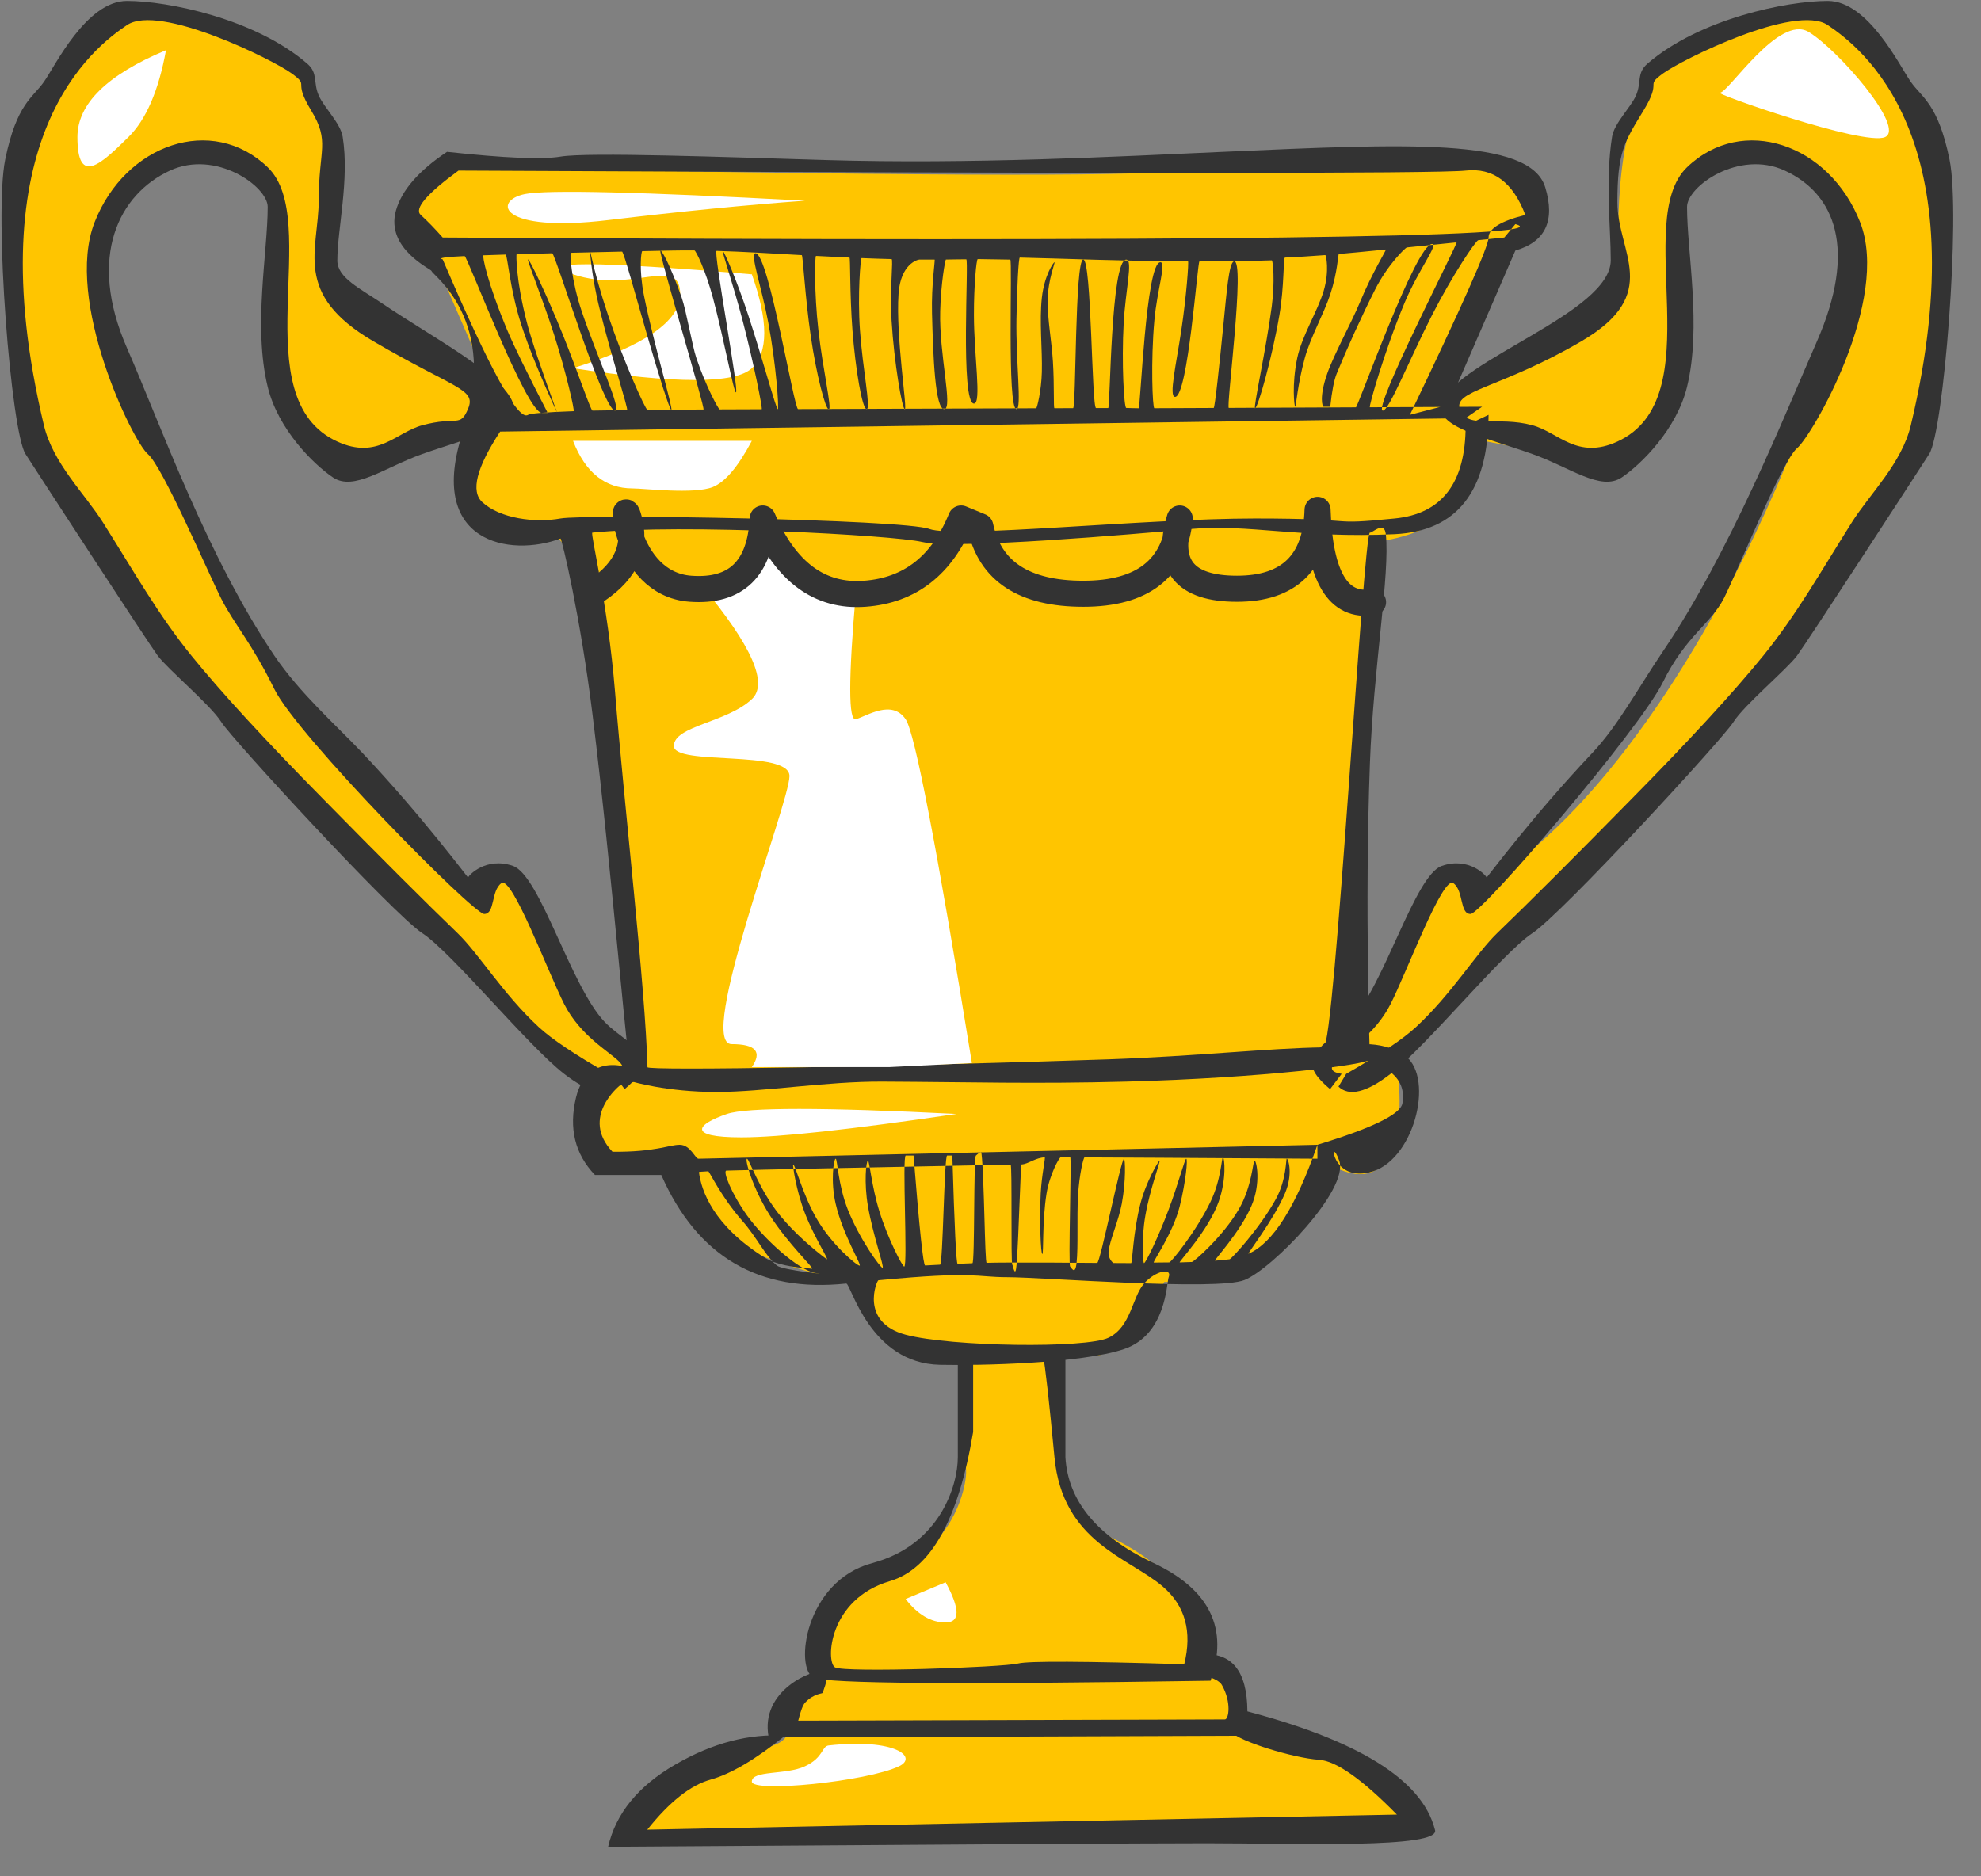 <?xml version="1.0" encoding="UTF-8"?>
<svg width="38px" height="36px" viewBox="0 0 38 36" version="1.1" xmlns="http://www.w3.org/2000/svg" xmlns:xlink="http://www.w3.org/1999/xlink">
    <rect x="0" y="0" width="38" height="36" fill="#808080" stroke="none"/>
    <!-- Generator: Sketch 52.2 (67145) - http://www.bohemiancoding.com/sketch -->
    <title>icon3</title>
    <desc>Created with Sketch.</desc>
    <g id="Page-1" stroke="none" stroke-width="1" fill="none" fill-rule="evenodd">
        <g id="书城" transform="translate(-1281, -863)">
            <g id="男频推荐" transform="translate(365, 780)">
                <g id="推荐榜" transform="translate(906, 66)">
                    <g id="icon3" transform="translate(10, 17)">
                        <g id="Group-39" transform="translate(0.191, 0.128)" fill="#FFC500">
                            <path d="M11.229,20.822 C5.766,15.413 2.915,12.494 2.674,12.066 C2.432,11.638 1.645,10.248 0.312,7.894 C-0.004,5.201 -0.056,3.596 0.155,3.081 C0.471,2.308 1.604,-0.079 2.252,0.055 C2.9,0.189 5.227,0.427 5.785,1.786 C6.342,3.145 6.099,5.07 6.22,5.263 C6.342,5.456 9.526,7.317 9.678,7.83 C9.83,8.344 7.701,8.344 6.96,8.793 C6.22,9.242 4.823,7.14 5.072,5.507 C5.322,3.875 5.278,3.338 4.099,3.081 C2.919,2.823 1.797,2.83 1.797,4.752 C1.797,6.675 4.8,14.437 8.781,16.855 C8.826,16.874 9.289,16.445 9.462,16.562 C11.043,19.908 12.278,20.126 11.86,20.474 C11.582,20.706 11.371,20.822 11.229,20.822 Z" id="Path-85"></path>
                            <path d="M36.281,20.837 C30.819,15.427 27.967,12.509 27.726,12.081 C27.485,11.653 26.698,10.262 25.364,7.909 C25.049,5.215 24.996,3.61 25.207,3.095 C25.523,2.322 26.656,-0.065 27.304,0.07 C27.953,0.204 30.28,0.442 30.837,1.8 C31.394,3.159 31.151,5.085 31.273,5.277 C31.394,5.47 34.578,7.331 34.73,7.845 C34.882,8.358 32.753,8.358 32.013,8.807 C31.273,9.257 29.875,7.154 30.125,5.522 C30.374,3.889 30.33,3.352 29.151,3.095 C27.972,2.838 26.85,2.844 26.85,4.767 C26.85,6.689 29.853,14.451 33.833,16.869 C33.878,16.889 34.341,16.459 34.514,16.576 C36.095,19.923 37.33,20.14 36.912,20.489 C36.634,20.721 36.423,20.837 36.281,20.837 Z" id="Path-85" transform="translate(31.037, 10.451) scale(-1, 1) translate(-31.037, -10.451) "></path>
                            <path d="M8.499,3.081 C7.981,3.361 7.722,3.601 7.722,3.802 C7.722,4.002 7.852,4.326 8.111,4.774 L9.355,7.638 L8.696,9.654 L9.886,10.205 L10.522,10.205 L10.933,10.654 C11.4,12.98 11.634,14.436 11.634,15.022 C11.634,15.608 11.737,17.377 11.942,20.328 C11.387,20.376 11.11,20.541 11.11,20.822 C11.11,21.244 11.11,22.056 11.11,22.056 C11.11,22.056 11.588,22.128 12.543,22.271 C12.756,22.828 13.093,23.255 13.554,23.555 C14.246,24.004 15.859,24.467 16.286,24.467 C16.713,24.467 16.461,25.48 16.818,25.48 C17.174,25.48 17.373,25.872 18.149,25.872 C18.242,25.872 18.198,27.992 18.313,27.996 C18.393,27.999 18.334,28.797 17.791,29.405 C17.304,29.95 16.324,30.312 16.426,30.306 C16.498,30.301 14.864,31.629 15.64,31.899 C15.721,31.927 15.046,32.171 14.809,32.541 C14.673,32.754 15.127,33.029 14.809,33.276 C14.574,33.458 13.789,33.495 13.215,33.822 C12.871,34.018 12.344,34.443 11.634,35.097 C16.192,35.195 18.697,35.241 19.149,35.236 C19.676,35.231 22.318,35.167 27.076,35.044 C26.833,34.446 26.54,34.046 26.196,33.842 C25.599,33.488 23.922,33.113 23.699,32.936 C23.3,32.618 23.539,32.157 23.362,32.021 C22.789,31.582 22.695,31.769 22.753,31.722 C23.172,31.389 22.665,30.104 21.137,29.378 C20.277,28.97 20.054,27.574 20.123,27.503 C20.397,27.216 19.998,26.242 20.123,25.872 C20.209,25.615 20.843,25.901 20.904,25.872 C21.144,25.76 21.558,25.291 22.146,24.467 C23.195,24.503 23.84,24.349 24.081,24.004 C24.323,23.66 24.769,23.082 25.421,22.271 C25.892,22.497 26.233,22.426 26.443,22.056 C26.653,21.686 26.708,21.11 26.608,20.328 L25.421,19.33 L26.196,10.269 C27.372,10.117 28.015,9.536 28.125,8.524 C28.235,7.513 27.967,7.199 27.32,7.582 C28.034,5.651 28.531,4.6 28.809,4.429 C29.226,4.172 29.413,3.286 28.527,3.081 C27.641,2.875 23.726,2.959 22.432,3.145 C21.569,3.269 16.925,3.247 8.499,3.081 Z" id="Path-86"></path>
                        </g>
                        <g id="Group-40">
                            <path d="M11.982,20.896 L11.76,20.603 C11.965,20.573 12.002,20.493 11.871,20.363 C11.675,20.168 11.13,19.872 10.821,19.262 C10.511,18.652 9.822,16.796 9.618,16.944 C9.414,17.092 9.5,17.536 9.288,17.536 C9.076,17.536 5.706,14.12 5.263,13.222 C4.821,12.323 4.498,11.985 4.245,11.489 C3.992,10.992 3.12,8.949 2.835,8.711 C2.549,8.472 1.226,5.766 1.815,4.263 C2.405,2.76 4.073,2.188 5.135,3.209 C6.196,4.231 4.649,7.638 6.471,8.472 C7.245,8.827 7.601,8.293 8.1,8.159 C8.775,7.977 8.824,8.215 8.98,7.839 C9.137,7.462 8.728,7.462 7.164,6.549 C5.6,5.636 6.114,4.799 6.114,3.831 C6.114,2.864 6.335,2.722 5.968,2.118 C5.6,1.514 5.954,1.674 5.6,1.412 C5.245,1.15 3.056,0.063 2.436,0.481 C1.815,0.899 -0.483,2.614 0.842,8.159 C1.018,8.895 1.625,9.469 1.978,10.029 C2.58,10.985 3.04,11.801 3.672,12.58 C4.243,13.284 5.089,14.204 6.21,15.34 C7.291,16.441 8.147,17.296 8.777,17.904 C9.184,18.296 9.648,19.07 10.332,19.704 C10.584,19.937 11.031,20.237 11.673,20.603 L11.821,20.848 C11.617,21.043 11.283,20.961 10.821,20.603 C10.126,20.065 8.662,18.271 8.1,17.904 C7.539,17.536 4.444,14.174 4.245,13.853 C4.045,13.532 3.215,12.837 3.025,12.58 C2.835,12.323 0.766,9.142 0.489,8.711 C0.213,8.28 -0.119,4.13 0.1,3.06 C0.319,1.99 0.629,1.875 0.842,1.571 C1.056,1.268 1.655,0.018 2.436,0.018 C3.217,0.018 4.895,0.357 5.895,1.223 C6.105,1.405 6.003,1.578 6.114,1.832 C6.213,2.06 6.532,2.364 6.573,2.624 C6.706,3.456 6.471,4.392 6.471,4.999 C6.471,5.331 6.902,5.53 7.361,5.841 C8.296,6.474 9.65,7.184 9.84,7.734 C9.996,8.187 8.998,8.391 8.1,8.711 C7.377,8.968 6.789,9.431 6.387,9.16 C6.013,8.909 5.333,8.236 5.135,7.422 C4.853,6.268 5.135,4.837 5.135,3.969 C5.135,3.578 4.141,2.866 3.26,3.273 C2.286,3.723 1.665,4.918 2.436,6.678 C3.082,8.153 3.974,10.674 5.263,12.58 C5.754,13.305 6.459,13.925 6.952,14.446 C8.1,15.661 8.98,16.85 8.98,16.837 C8.98,16.804 9.318,16.432 9.84,16.614 C10.361,16.797 10.938,18.908 11.596,19.604 C11.873,19.897 12.214,20.005 12.316,20.363 C12.355,20.502 12.244,20.679 11.982,20.896 Z" id="Path-78" fill="#333333"></path>
                            <path d="M37.126,20.896 L36.904,20.603 C37.109,20.573 37.146,20.493 37.015,20.363 C36.819,20.168 36.274,19.872 35.965,19.262 C35.655,18.652 34.966,16.796 34.762,16.944 C34.558,17.092 34.644,17.536 34.432,17.536 C34.22,17.536 31.186,13.992 30.744,13.093 C30.301,12.195 29.824,11.974 29.571,11.477 C29.318,10.981 28.455,8.839 28.169,8.6 C27.883,8.362 26.37,5.766 26.959,4.263 C27.549,2.76 29.217,2.188 30.279,3.209 C31.34,4.231 29.793,7.638 31.615,8.472 C32.389,8.827 32.746,8.293 33.245,8.159 C33.919,7.977 34.475,8.242 34.632,7.865 C34.788,7.488 33.872,7.462 32.308,6.549 C30.744,5.636 31.615,4.85 31.615,3.882 C31.615,2.914 31.48,2.722 31.112,2.118 C30.744,1.514 31.098,1.674 30.744,1.412 C30.389,1.15 28.201,0.063 27.58,0.481 C26.959,0.899 24.661,2.614 25.986,8.159 C26.162,8.895 26.769,9.469 27.122,10.029 C27.724,10.985 28.184,11.801 28.816,12.58 C29.388,13.284 30.233,14.204 31.354,15.34 C32.435,16.441 33.291,17.296 33.922,17.904 C34.328,18.296 34.792,19.07 35.477,19.704 C35.728,19.937 36.175,20.237 36.817,20.603 L36.965,20.848 C36.761,21.043 36.427,20.961 35.965,20.603 C35.27,20.065 33.806,18.271 33.245,17.904 C32.683,17.536 29.588,14.174 29.389,13.853 C29.189,13.532 28.359,12.837 28.169,12.58 C27.979,12.323 25.91,9.142 25.634,8.711 C25.357,8.28 25.025,4.13 25.244,3.06 C25.463,1.99 25.773,1.875 25.986,1.571 C26.2,1.268 26.799,0.018 27.58,0.018 C28.361,0.018 30.039,0.357 31.04,1.223 C31.249,1.405 31.148,1.578 31.258,1.832 C31.357,2.06 31.676,2.364 31.717,2.624 C31.85,3.456 31.742,4.385 31.742,4.993 C31.742,6.001 34.702,6.915 34.984,7.734 C35.14,8.187 34.142,8.391 33.245,8.711 C32.521,8.968 31.934,9.431 31.531,9.16 C31.158,8.909 30.477,8.236 30.279,7.422 C29.997,6.268 30.279,4.837 30.279,3.969 C30.279,3.578 29.286,2.866 28.404,3.273 C27.43,3.723 27.017,4.79 27.787,6.549 C28.434,8.025 29.454,10.596 30.744,12.502 C31.234,13.227 31.604,13.925 32.096,14.446 C33.245,15.661 34.124,16.85 34.124,16.837 C34.124,16.804 34.463,16.432 34.984,16.614 C35.505,16.797 36.082,18.908 36.74,19.604 C37.017,19.897 37.358,20.005 37.46,20.363 C37.499,20.502 37.388,20.679 37.126,20.896 Z" id="Path-78" fill="#333333" transform="translate(31.32, 10.484) scale(-1, 1) translate(-31.32, -10.484) "></path>
                            <path d="M10.992,5.263 C12.133,5.648 13.047,4.878 13.047,5.648 C13.047,6.162 12.362,6.634 10.992,7.064 C12.96,7.367 14.104,7.367 14.422,7.064 C14.74,6.762 14.74,6.162 14.422,5.263 C11.374,5.006 10.23,5.006 10.992,5.263 Z" id="Path-92" fill="#FFFFFF"></path>
                            <path d="M8.575,2.913 C9.676,3.033 10.401,3.064 10.751,3.005 C11.276,2.916 13.925,3.015 15.847,3.071 C18.631,3.154 21.413,3.004 23.467,2.913 C26.939,2.76 29.347,2.631 29.641,3.594 C29.836,4.236 29.645,4.64 29.068,4.807 L27.784,7.766 L27.045,7.959 C28.051,5.862 28.554,4.728 28.554,4.557 C28.554,4.386 28.789,4.241 29.259,4.124 C29.022,3.497 28.64,3.214 28.114,3.273 C27.587,3.333 21.148,3.333 8.795,3.273 C8.182,3.722 7.941,4.006 8.071,4.124 C8.2,4.241 8.341,4.386 8.492,4.557 C15.754,4.6 21.118,4.6 24.583,4.557 C28.048,4.514 29.543,4.428 29.068,4.3 L28.856,4.557 C28.617,4.581 28.451,4.598 28.357,4.608 C28.309,4.613 27.856,5.289 27.471,6.043 C27.03,6.91 26.648,7.871 26.528,7.878 C26.303,7.893 27.982,4.646 27.94,4.65 C27.484,4.697 27.167,4.729 26.988,4.747 C26.959,4.75 26.618,5.079 26.378,5.554 C26.122,6.059 25.832,6.699 25.641,7.168 C25.59,7.292 25.549,7.504 25.517,7.804 C25.439,7.803 25.397,7.803 25.39,7.804 C25.368,7.806 25.299,7.627 25.459,7.168 C25.587,6.801 25.923,6.193 26.084,5.805 C26.319,5.235 26.603,4.785 26.583,4.787 C26.161,4.829 25.861,4.858 25.682,4.873 C25.666,4.874 25.662,5.206 25.517,5.648 C25.394,6.022 25.136,6.474 25.029,6.868 C24.889,7.38 24.861,7.802 24.845,7.804 C24.828,7.805 24.776,7.38 24.884,6.868 C24.973,6.444 25.275,5.97 25.39,5.584 C25.507,5.192 25.435,4.893 25.423,4.894 C25.123,4.916 24.865,4.933 24.648,4.942 C24.614,4.944 24.637,5.486 24.542,6.043 C24.4,6.874 24.127,7.832 24.075,7.833 C24.035,7.835 24.285,6.715 24.395,5.879 C24.459,5.396 24.418,4.994 24.395,4.995 C23.921,5.01 23.456,5.016 23.008,5.016 C22.97,5.016 22.789,7.615 22.54,7.615 C22.416,7.615 22.563,6.987 22.66,6.337 C22.758,5.687 22.806,5.015 22.789,5.015 C21.547,5.01 20.434,4.962 19.562,4.942 C19.538,4.942 19.508,5.526 19.498,6.117 C19.484,6.924 19.604,7.849 19.498,7.849 C19.313,7.849 19.424,4.982 19.379,4.981 C19.156,4.976 18.948,4.973 18.755,4.971 C18.73,4.971 18.681,5.467 18.682,6.043 C18.682,6.822 18.834,7.747 18.682,7.743 C18.417,7.734 18.588,4.975 18.535,4.975 C18.467,4.976 18.401,4.976 18.337,4.977 C18.273,4.978 18.209,4.979 18.145,4.98 C18.131,4.98 18.049,5.432 18.035,5.968 C18.012,6.8 18.286,7.849 18.112,7.849 C17.937,7.849 17.899,6.838 17.878,6.011 C17.864,5.462 17.942,4.981 17.928,4.981 C17.83,4.981 17.734,4.981 17.639,4.98 C17.6,4.98 17.275,5.066 17.236,5.636 C17.18,6.456 17.41,7.853 17.356,7.852 C17.306,7.851 17.15,6.955 17.102,6.15 C17.066,5.544 17.139,4.972 17.102,4.971 C16.906,4.966 16.715,4.96 16.527,4.952 C16.508,4.951 16.447,5.643 16.496,6.337 C16.549,7.09 16.71,7.849 16.624,7.849 C16.539,7.849 16.41,7.087 16.352,6.337 C16.298,5.635 16.314,4.943 16.295,4.942 C16.076,4.932 15.863,4.921 15.653,4.91 C15.63,4.909 15.616,5.61 15.699,6.337 C15.783,7.083 15.964,7.855 15.898,7.855 C15.834,7.855 15.659,7.183 15.553,6.454 C15.443,5.703 15.402,4.896 15.38,4.895 C14.804,4.862 14.263,4.829 13.746,4.813 C13.676,4.811 14.186,7.53 14.117,7.528 C14.073,7.527 13.886,6.498 13.675,5.712 C13.536,5.193 13.349,4.805 13.32,4.804 C13.171,4.803 13.023,4.804 12.877,4.807 C12.685,4.81 12.5,4.814 12.321,4.818 C12.297,4.819 12.255,5.18 12.352,5.668 C12.532,6.568 12.92,7.863 12.877,7.864 C12.845,7.864 12.639,7.21 12.42,6.454 C12.198,5.69 11.963,4.826 11.932,4.827 C11.578,4.835 11.251,4.842 10.95,4.85 C10.924,4.85 10.96,5.383 11.157,5.968 C11.449,6.839 11.935,7.878 11.798,7.878 C11.569,7.878 10.649,4.857 10.593,4.859 C10.345,4.865 10.117,4.872 9.909,4.878 C9.903,4.878 9.889,5.347 10.108,6.192 C10.188,6.502 10.381,7.078 10.688,7.922 C10.376,7.246 10.147,6.684 10.001,6.235 C9.781,5.562 9.734,4.883 9.699,4.884 C9.544,4.889 9.402,4.894 9.274,4.898 C9.247,4.899 9.341,5.404 9.731,6.337 C9.853,6.629 10.111,7.157 10.506,7.922 C10.459,7.922 10.422,7.922 10.396,7.922 C10.095,7.922 8.964,4.91 8.912,4.913 C8.538,4.929 8.398,4.951 8.492,4.977 C9.397,7.093 9.942,8.087 10.13,7.959 C10.169,7.932 10.459,7.909 11.003,7.889 C11.028,7.888 10.86,7.145 10.627,6.416 C10.395,5.69 10.099,4.978 10.13,4.977 C10.16,4.976 10.497,5.679 10.794,6.416 C11.082,7.131 11.331,7.879 11.365,7.878 C11.519,7.875 11.74,7.871 12.028,7.868 C12.061,7.867 11.725,6.832 11.512,5.968 C11.408,5.549 11.343,5.162 11.317,4.807 C11.404,5.203 11.519,5.615 11.663,6.043 C11.949,6.899 12.379,7.864 12.42,7.864 C12.643,7.862 13.001,7.86 13.494,7.857 C13.538,7.857 12.618,4.807 12.668,4.807 C12.692,4.806 12.831,5.019 13.077,5.712 C13.164,5.959 13.277,6.629 13.357,6.868 C13.543,7.42 13.783,7.856 13.805,7.855 C13.988,7.855 14.257,7.853 14.611,7.852 C14.634,7.852 14.457,6.96 14.245,6.15 C14.063,5.449 13.841,4.813 13.864,4.813 C13.887,4.813 14.134,5.378 14.352,6.043 C14.627,6.878 14.886,7.851 14.92,7.851 C14.947,7.851 14.887,6.983 14.738,6.192 C14.606,5.489 14.376,4.85 14.495,4.859 C14.746,4.878 15.231,7.85 15.309,7.849 C15.869,7.847 17.391,7.842 19.876,7.833 C19.892,7.833 19.976,7.5 19.985,7.136 C19.996,6.692 19.935,6.168 19.985,5.712 C20.032,5.288 20.207,5.032 20.227,5.032 C20.246,5.032 20.103,5.358 20.097,5.755 C20.091,6.126 20.173,6.542 20.197,6.932 C20.227,7.413 20.204,7.832 20.227,7.832 C20.329,7.832 20.448,7.831 20.584,7.831 C20.644,7.831 20.617,4.988 20.779,4.98 C20.94,4.971 20.94,7.83 21.025,7.829 C21.09,7.829 21.168,7.829 21.258,7.829 C21.298,7.829 21.306,4.981 21.604,4.981 C21.737,4.981 21.59,5.565 21.555,6.192 C21.512,6.971 21.562,7.828 21.604,7.827 C21.663,7.827 21.754,7.834 21.841,7.833 C21.878,7.833 21.981,5.032 22.258,5.032 C22.379,5.032 22.197,5.548 22.143,6.15 C22.073,6.926 22.107,7.832 22.143,7.832 C22.341,7.831 22.72,7.83 23.281,7.827 C23.304,7.827 23.391,6.999 23.467,6.235 C23.529,5.617 23.572,5.035 23.671,5.015 C23.893,4.971 23.516,7.826 23.571,7.826 C23.933,7.824 24.746,7.821 26.009,7.815 C26.049,7.815 27.158,4.681 27.471,4.681 C27.6,4.681 27.207,5.181 26.945,5.805 C26.57,6.698 26.248,7.814 26.278,7.814 C26.594,7.812 27.312,7.809 28.43,7.804 L28.114,8.023 L9.594,8.28 C9.139,8.975 9.025,9.427 9.253,9.636 C9.594,9.948 10.259,10.037 10.751,9.948 C11.243,9.86 17.339,9.964 17.827,10.149 C18.315,10.333 21.946,9.948 24.075,9.948 C26.204,9.948 25.391,10.082 26.753,9.948 C27.66,9.859 28.114,9.265 28.114,8.167 L28.554,7.959 C28.546,9.429 27.946,10.192 26.753,10.249 C24.963,10.333 23.934,10.049 22.846,10.149 C21.759,10.249 18.312,10.546 17.687,10.398 C17.146,10.269 13.079,10.044 11.363,10.219 C11.316,10.224 11.658,11.551 11.798,13.278 C11.97,15.412 12.382,18.976 12.42,20.476 C12.421,20.548 17.257,20.463 21.258,20.325 C22.948,20.266 24.319,20.111 25.39,20.095 C25.603,20.092 26.154,10.203 26.278,10.219 C26.329,10.226 26.554,9.985 26.583,10.249 C26.666,11.009 26.345,12.817 26.278,14.642 C26.175,17.418 26.279,20.32 26.278,20.325 C26.253,20.427 24.206,20.684 21.604,20.752 C19.808,20.799 18.647,20.76 16.923,20.752 C15.843,20.747 14.657,20.95 13.746,20.951 C12.786,20.952 12.129,20.751 12.126,20.752 C12.06,20.764 11.743,16.757 11.365,13.703 C11.137,11.854 10.776,10.324 10.751,10.333 C9.789,10.695 8.168,10.424 8.881,8.28 C9.594,6.135 8.278,5.27 8.278,5.199 C8.278,5.166 7.393,4.771 7.594,4.044 C7.702,3.654 8.029,3.277 8.575,2.913 Z" id="Path-79" fill="#333333"></path>
                            <path d="M13.468,11.245 C14.422,12.392 14.74,13.115 14.422,13.414 C13.945,13.863 12.926,13.928 12.926,14.313 C12.926,14.698 15.144,14.377 15.144,14.89 C15.144,15.404 13.345,20.033 14.035,20.033 C14.495,20.033 14.624,20.18 14.422,20.473 C15.357,20.473 16.239,20.473 17.066,20.473 L18.643,20.396 C17.972,16.255 17.549,14.056 17.372,13.799 C17.108,13.414 16.634,13.735 16.418,13.799 C16.273,13.842 16.273,13.031 16.418,11.366 C15.658,11.329 15.094,10.962 14.725,10.265 C14.489,9.819 14.576,10.523 14.299,10.914 C14.194,11.062 13.917,11.172 13.468,11.245 Z" id="Path-91" fill="#FFFFFF"></path>
                            <path d="M11.887,20.829 C11.887,20.829 12.34,20.766 12.232,20.603 C12.124,20.44 11.261,20.173 11.049,21.058 C10.907,21.648 11.028,22.143 11.413,22.544 L12.685,22.544 C13.376,24.111 14.559,24.805 16.232,24.627 C16.322,24.617 16.672,26.158 18.032,26.186 C18.805,26.203 20.748,26.16 21.561,25.884 C22.375,25.609 22.375,24.618 22.418,24.505 C22.49,24.319 22.167,24.376 21.945,24.627 C21.715,24.888 21.698,25.457 21.265,25.666 C20.832,25.876 18.241,25.84 17.374,25.609 C16.482,25.371 16.818,24.567 16.85,24.564 C18.731,24.384 18.705,24.505 19.324,24.505 C20.004,24.505 23.34,24.774 23.873,24.559 C24.406,24.344 25.886,22.823 25.689,22.269 C25.491,21.715 25.52,22.735 26.338,22.473 C27.156,22.211 27.539,20.591 26.902,20.219 C26.477,19.971 25.956,19.971 25.339,20.219 C26.476,20.288 26.997,20.604 26.902,21.168 C26.866,21.379 26.322,21.644 25.271,21.964 C24.858,23.154 24.417,23.851 23.95,24.054 C23.909,24.071 24.421,23.424 24.647,22.9 C24.809,22.525 24.712,22.222 24.681,22.232 C24.668,22.236 24.677,22.632 24.478,22.998 C24.176,23.552 23.624,24.156 23.586,24.161 C23.509,24.171 23.413,24.18 23.308,24.188 C23.27,24.191 23.782,23.654 24.003,23.142 C24.195,22.697 24.102,22.267 24.065,22.269 C24.032,22.271 24.021,22.759 23.761,23.205 C23.458,23.724 22.901,24.211 22.862,24.213 C22.783,24.216 22.705,24.219 22.63,24.221 C22.597,24.222 23.181,23.608 23.375,23.06 C23.534,22.614 23.487,22.206 23.459,22.206 C23.431,22.207 23.428,22.626 23.219,23.06 C22.951,23.617 22.466,24.22 22.429,24.221 C22.331,24.222 22.232,24.223 22.133,24.224 C22.098,24.224 22.5,23.667 22.63,23.142 C22.747,22.668 22.788,22.232 22.754,22.232 C22.727,22.232 22.595,22.735 22.418,23.205 C22.22,23.734 21.977,24.235 21.945,24.235 C21.924,24.235 21.888,23.797 21.971,23.32 C22.058,22.815 22.266,22.269 22.243,22.269 C22.226,22.269 21.986,22.666 21.875,23.097 C21.736,23.637 21.72,24.235 21.698,24.235 C21.588,24.234 21.475,24.234 21.36,24.233 C21.35,24.233 21.251,24.148 21.265,24.013 C21.287,23.79 21.454,23.435 21.518,23.097 C21.602,22.648 21.583,22.232 21.561,22.232 C21.505,22.231 21.105,24.231 21.047,24.231 C20.514,24.227 19.932,24.222 19.324,24.224 C19.192,24.224 19.059,24.226 18.926,24.229 C18.89,24.23 18.881,22.585 18.828,22.14 C18.819,22.061 18.727,22.171 18.721,22.171 C18.673,22.173 18.701,24.236 18.653,24.237 C18.558,24.241 18.463,24.244 18.369,24.248 C18.343,24.25 18.309,23.557 18.268,22.171 C18.212,22.171 18.178,22.171 18.168,22.171 C18.111,22.174 18.089,24.262 18.032,24.265 C17.936,24.269 17.841,24.275 17.746,24.28 C17.711,24.282 17.636,23.579 17.524,22.171 C17.431,22.171 17.381,22.171 17.374,22.171 C17.303,22.175 17.415,24.298 17.345,24.302 C17.312,24.304 17.033,23.771 16.87,23.246 C16.717,22.754 16.679,22.267 16.649,22.269 C16.614,22.271 16.571,22.691 16.649,23.142 C16.746,23.704 16.971,24.322 16.929,24.324 C16.888,24.326 16.482,23.764 16.262,23.205 C16.072,22.722 16.064,22.23 16.03,22.232 C15.992,22.233 15.929,22.668 16.03,23.097 C16.169,23.695 16.539,24.282 16.489,24.283 C16.438,24.285 15.946,23.879 15.653,23.361 C15.38,22.878 15.258,22.343 15.213,22.344 C15.204,22.344 15.265,22.83 15.446,23.292 C15.631,23.766 15.934,24.217 15.85,24.154 C15.599,23.966 15.242,23.661 14.962,23.32 C14.564,22.833 14.37,22.232 14.33,22.232 C14.277,22.231 14.441,22.807 14.769,23.32 C15.116,23.862 15.628,24.344 15.577,24.341 C15.188,24.317 14.876,24.257 14.675,24.133 C13.679,23.514 13.453,22.844 13.407,22.488 C13.406,22.483 13.466,22.478 13.587,22.472 C13.603,22.471 13.844,22.977 14.236,23.42 C14.524,23.746 14.681,24.101 14.905,24.283 C15.015,24.372 15.991,24.468 15.653,24.426 C15.316,24.383 14.632,23.744 14.33,23.32 C14.027,22.896 13.858,22.462 13.935,22.459 C14.463,22.444 16.28,22.405 19.386,22.345 C19.419,22.344 19.387,24.246 19.418,24.265 C19.428,24.271 19.477,24.553 19.5,24.265 C19.545,23.695 19.573,22.341 19.598,22.341 C19.714,22.338 19.869,22.209 20.04,22.206 C20.059,22.206 19.982,22.531 19.963,22.9 C19.937,23.429 19.964,24.06 19.994,24.06 C20.022,24.06 19.989,23.429 20.075,22.9 C20.135,22.531 20.319,22.206 20.345,22.206 C20.396,22.206 20.457,22.206 20.529,22.205 C20.559,22.205 20.488,24.302 20.529,24.302 C20.543,24.302 20.622,24.49 20.65,24.237 C20.686,23.914 20.654,23.383 20.679,22.938 C20.702,22.538 20.783,22.206 20.804,22.206 C21.251,22.207 22.739,22.216 25.271,22.232 L25.271,21.964 C17.357,22.143 13.399,22.232 13.398,22.232 C13.336,22.232 13.244,21.964 13.038,21.964 C12.833,21.964 12.576,22.105 11.749,22.098 C11.123,21.437 11.887,20.829 11.887,20.829 Z" id="Path-81" fill="#333333"></path>
                            <path d="M11.347,11.392 C11.959,11.019 12.203,10.563 12.08,10.024 C11.895,9.216 11.934,11.2 13.245,11.296 C14.12,11.36 14.582,10.911 14.631,9.948 C15.071,10.975 15.724,11.457 16.59,11.392 C17.455,11.328 18.071,10.847 18.436,9.948 L18.805,10.1 C18.987,10.962 19.646,11.393 20.782,11.392 C21.918,11.392 22.534,10.91 22.63,9.948 C22.359,10.847 22.724,11.296 23.727,11.296 C24.73,11.296 25.245,10.791 25.274,9.782 C25.314,11.07 25.669,11.66 26.338,11.553" id="Path-80" stroke="#333333" stroke-width="0.5" stroke-linecap="round" stroke-linejoin="round"></path>
                            <path d="M18.373,26.001 C18.373,26.947 18.373,27.599 18.373,27.959 C18.373,28.499 18.03,29.644 16.732,29.99 C15.435,30.336 15.238,32.015 15.607,32.188 C15.853,32.303 18.391,32.323 23.221,32.247 C23.573,31.253 23.209,30.5 22.13,29.99 C21.05,29.48 20.486,28.803 20.437,27.959 L20.437,26.001 L20.007,26.001 C20.051,26.22 20.124,26.873 20.227,27.959 C20.382,29.588 21.645,29.88 22.298,30.434 C22.734,30.804 22.873,31.303 22.716,31.931 C20.792,31.872 19.731,31.867 19.533,31.916 C19.237,31.991 16.196,32.097 16.017,31.991 C15.837,31.884 15.892,30.681 17.07,30.336 C17.855,30.105 18.387,29.151 18.667,27.474 L18.667,26.001 L18.373,26.001 Z" id="Path-82" fill="#333333"></path>
                            <path d="M15.785,32.476 C15.785,32.429 15.953,32.11 15.785,32.066 C15.616,32.023 14.569,32.42 14.745,33.334 C15.326,33.334 18.378,33.323 23.901,33.302 C24.002,32.386 23.818,31.873 23.351,31.762 C22.884,31.652 22.805,31.781 23.115,32.15 C23.291,32.201 23.399,32.26 23.437,32.327 C23.627,32.658 23.57,32.99 23.496,32.99 C23.399,32.99 20.671,32.997 15.312,33.013 C15.358,32.826 15.402,32.712 15.442,32.669 C15.616,32.483 15.785,32.5 15.785,32.476 Z" id="Path-83" fill="#333333"></path>
                            <path d="M15.059,33.302 C14.495,33.756 14.019,34.036 13.634,34.143 C13.248,34.249 12.842,34.57 12.416,35.105 L26.796,34.816 C26.128,34.136 25.631,33.786 25.303,33.764 C24.812,33.732 23.765,33.408 23.63,33.236 C23.539,33.122 23.589,32.976 23.778,32.797 C26.031,33.37 27.28,34.139 27.525,35.105 C27.659,35.475 24.828,35.365 23.149,35.365 C22.03,35.365 18.202,35.387 11.665,35.433 C11.813,34.792 12.244,34.265 12.956,33.854 C13.668,33.442 14.37,33.258 15.059,33.302 Z" id="Path-84" fill="#333333"></path>
                        </g>
                        <path d="M15.442,33.888 C15.079,34.059 14.422,33.961 14.422,34.182 C14.422,34.402 16.63,34.182 17.246,33.888 C17.617,33.712 17.171,33.348 15.897,33.489 C15.757,33.505 15.805,33.718 15.442,33.888 Z" id="Path-87" fill="#FFFFFF"></path>
                        <path d="M18.139,30.358 L17.372,30.679 C17.604,30.979 17.859,31.129 18.139,31.129 C18.418,31.129 18.418,30.872 18.139,30.358 Z" id="Path-88" fill="#FFFFFF"></path>
                        <path d="M10.992,8.458 L14.422,8.458 C14.159,8.955 13.909,9.25 13.672,9.345 C13.316,9.487 12.353,9.371 12.133,9.371 C11.609,9.371 11.228,9.066 10.992,8.458 Z" id="Path-89" fill="#FFFFFF"></path>
                        <path d="M13.945,21.373 C13.376,21.565 13.149,21.822 14.223,21.822 C14.939,21.822 16.314,21.672 18.348,21.373 C15.792,21.244 14.324,21.244 13.945,21.373 Z" id="Path-90" fill="#FFFFFF"></path>
                        <path d="M10.069,3.723 C9.446,3.851 9.57,4.473 11.665,4.223 C13.062,4.056 14.321,3.932 15.442,3.851 C12.275,3.68 10.484,3.637 10.069,3.723 Z" id="Path-93" fill="#FFFFFF"></path>
                        <path d="M2.462,2.631 C1.953,3.131 1.485,3.591 1.485,2.631 C1.485,1.992 2.052,1.436 3.184,0.963 C3.042,1.742 2.801,2.298 2.462,2.631 Z" id="Path-94" fill="#FFFFFF"></path>
                        <path d="M32.992,1.779 C33.155,1.779 34.123,0.265 34.696,0.614 C35.268,0.963 36.562,2.456 36.158,2.631 C35.755,2.807 32.83,1.779 32.992,1.779 Z" id="Path-95" fill="#FFFFFF"></path>
                    </g>
                </g>
            </g>
        </g>
    </g>
</svg>